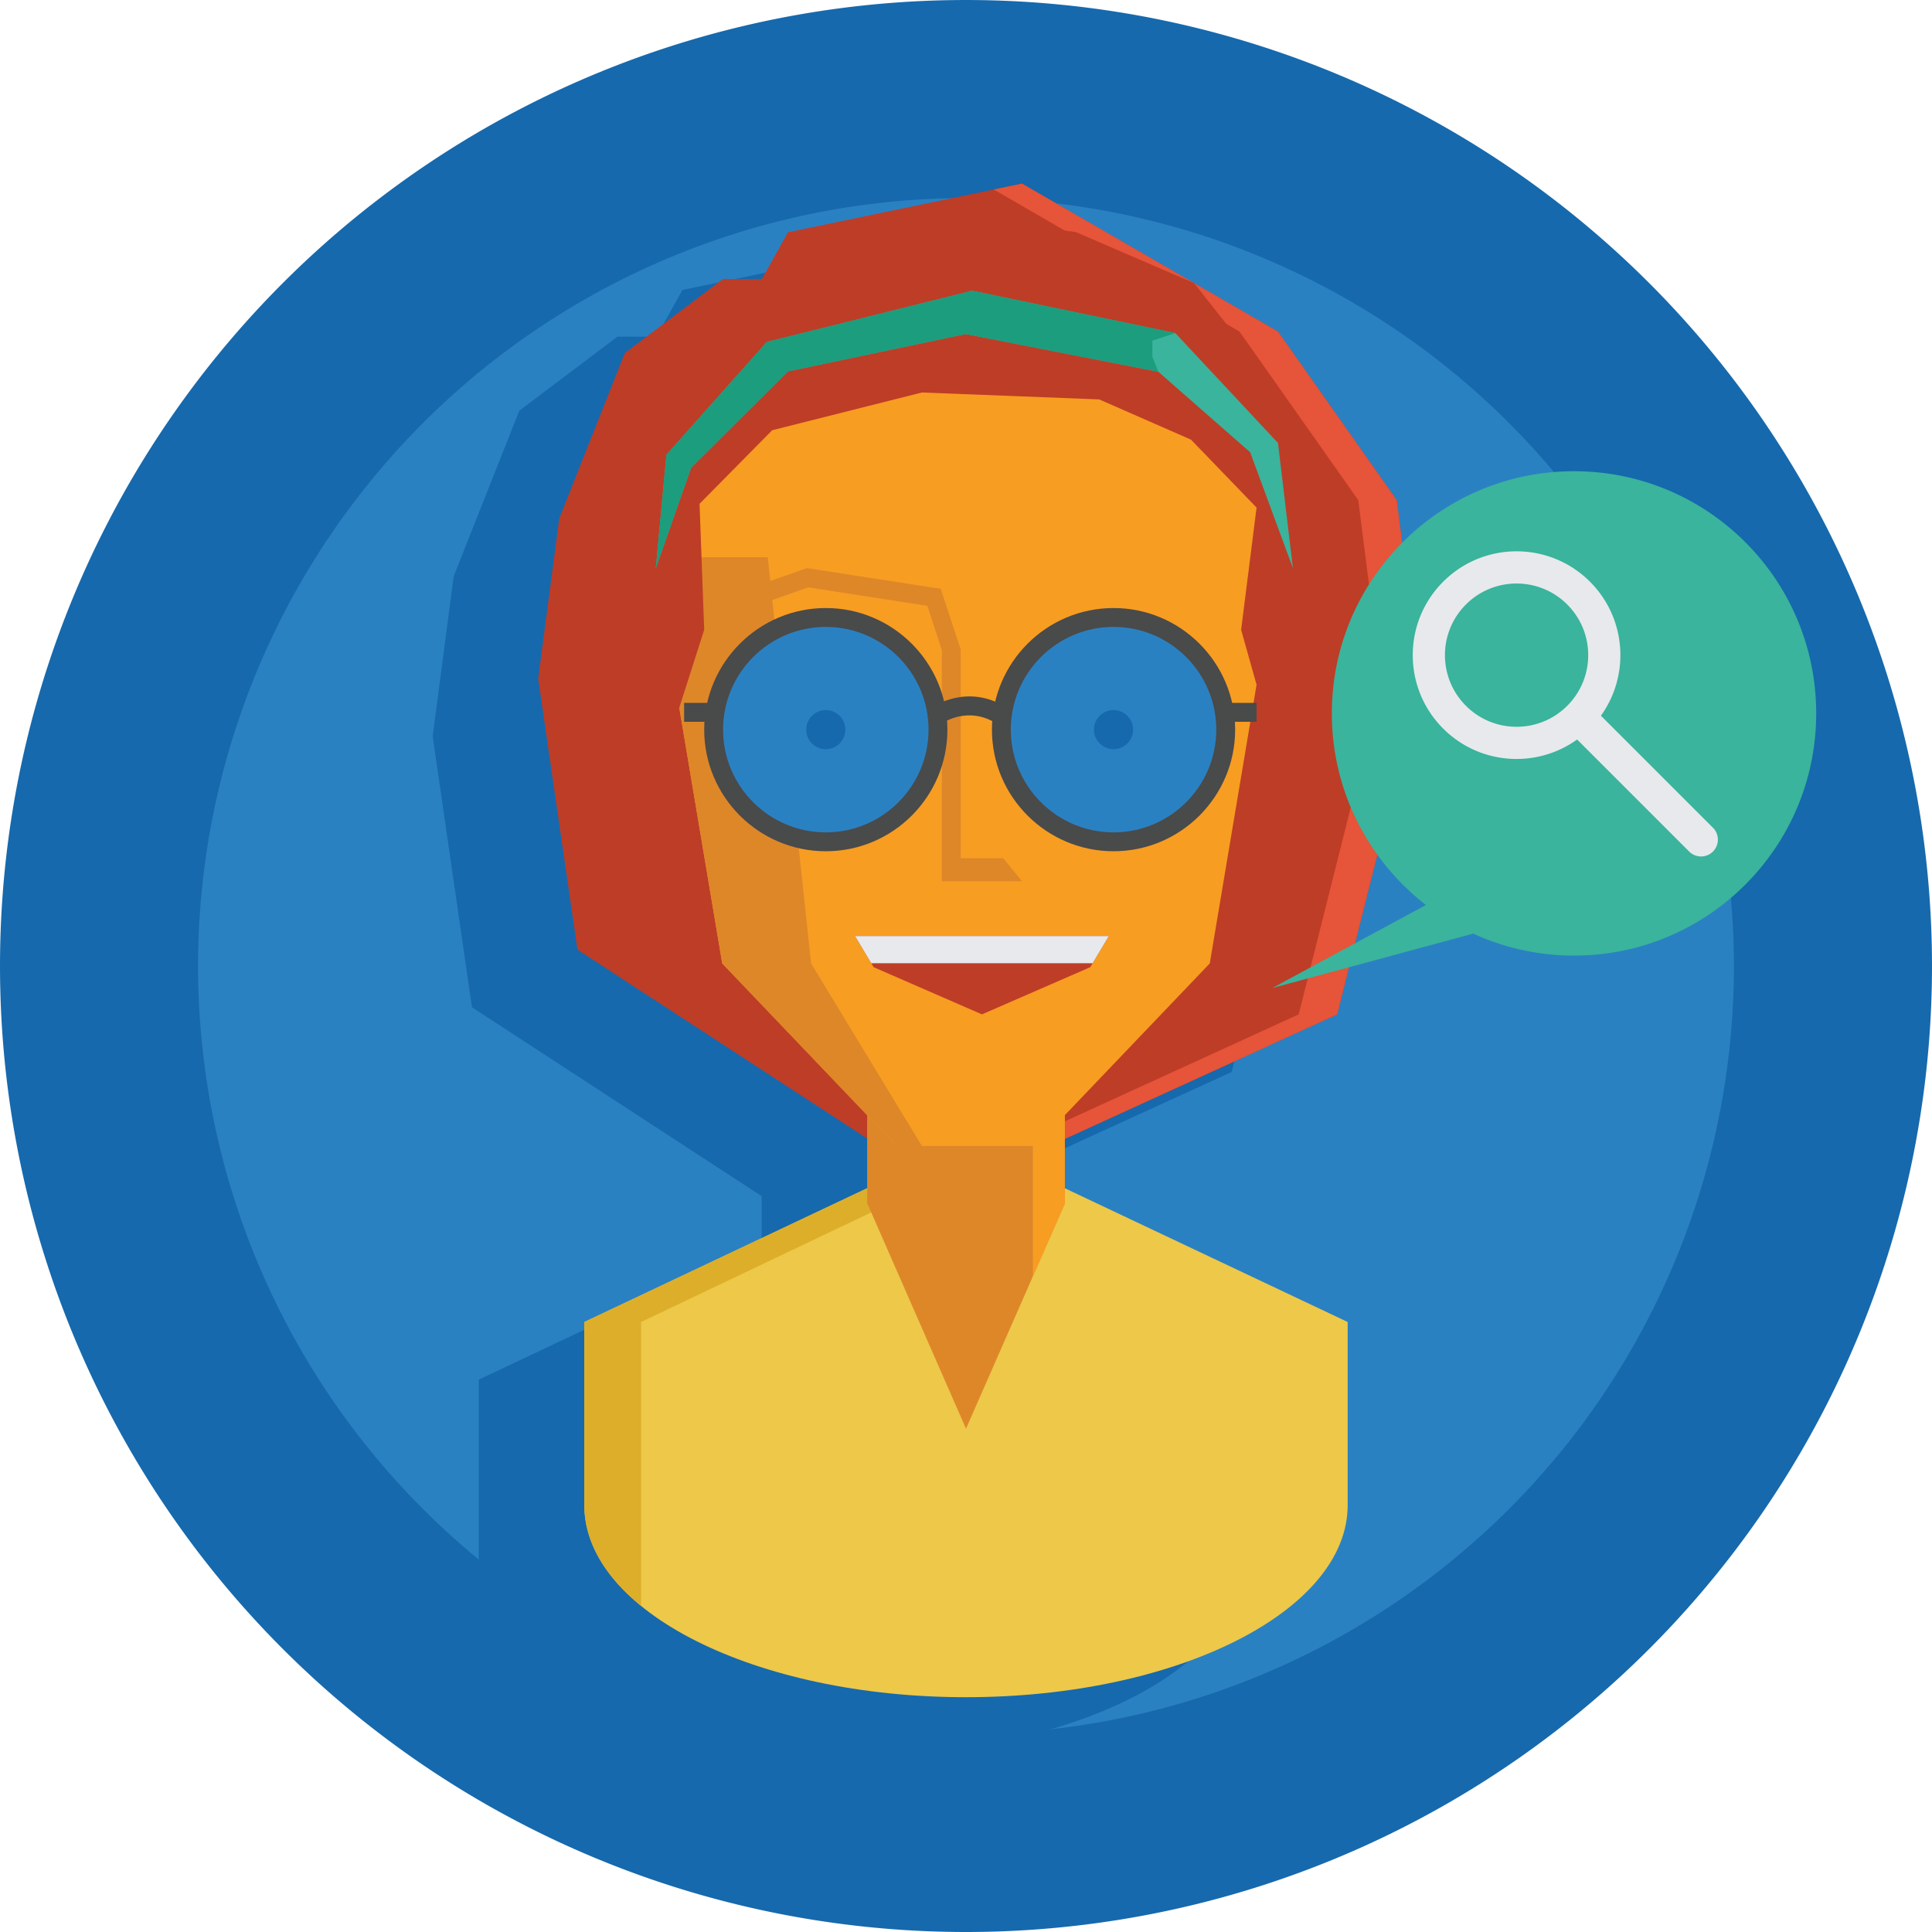 <?xml version="1.0" standalone="no"?><!DOCTYPE svg PUBLIC "-//W3C//DTD SVG 1.1//EN" "http://www.w3.org/Graphics/SVG/1.1/DTD/svg11.dtd"><svg t="1654186759690" class="icon" viewBox="0 0 1024 1024" version="1.1" xmlns="http://www.w3.org/2000/svg" p-id="13262" xmlns:xlink="http://www.w3.org/1999/xlink" width="200" height="200"><defs><style type="text/css">@font-face { font-family: feedback-iconfont; src: url("//at.alicdn.com/t/font_1031158_u69w8yhxdu.woff2?t=1630033759944") format("woff2"), url("//at.alicdn.com/t/font_1031158_u69w8yhxdu.woff?t=1630033759944") format("woff"), url("//at.alicdn.com/t/font_1031158_u69w8yhxdu.ttf?t=1630033759944") format("truetype"); }
</style></defs><path d="M512 512.002m-511.998 0a511.998 511.998 0 1 0 1023.996 0 511.998 511.998 0 1 0-1023.996 0Z" fill="#1669AD" p-id="13263"></path><path d="M511.998 512.002m-407.004 0a407.004 407.004 0 1 0 814.009 0 407.004 407.004 0 1 0-814.009 0Z" fill="#2A81C2" p-id="13264"></path><path d="M508.468 634.192l144.335-66.012 44-174.949-12.434-97.616-62.942-89.332-135.675-78.424-15 3.12-109.046 22.678-13.796 24.766h-20.636l-52.036 39.24-34.77 87.744-11.152 84.794 20.82 143.675 153.535 100.092v26.37l-149.897 70.888v97.068a52.438 52.438 0 0 0 0.184 4.182c0.066 0.868 0.16 1.732 0.274 2.594 0.032 0.24 0.054 0.48 0.09 0.718 0.156 1.074 0.344 2.146 0.562 3.21 0.042 0.208 0.098 0.414 0.14 0.622 0.196 0.888 0.414 1.774 0.656 2.654 0.074 0.27 0.144 0.538 0.222 0.804a58.54 58.54 0 0 0 2.536 7.018c0.398 0.918 0.82 1.83 1.266 2.738 0.074 0.148 0.144 0.3 0.218 0.45 0.54 1.074 1.11 2.144 1.718 3.206 0.028 0.054 0.062 0.108 0.094 0.162 0.574 0.996 1.18 1.984 1.812 2.968l0.296 0.458a78.368 78.368 0 0 0 4.512 6.22l0.192 0.238a87.992 87.992 0 0 0 2.586 3.064 100.176 100.176 0 0 0 5.876 6.092l0.148 0.14c33.93 32.27 101.312 54.262 178.913 54.262 111.726 0 202.299-45.578 202.299-101.802v-97.068l-149.901-70.888v-26.144z" fill="#1669AD" p-id="13265"></path><path d="M477.398 615.032l-171.335-111.696-20.82-143.675 11.156-84.794 34.77-87.744L383.201 147.881h20.636l13.796-24.764L541.68 97.32l135.679 78.424 62.936 89.332 12.434 97.616-44 174.947-167.029 76.394z" fill="#BE3D27" p-id="13266"></path><path d="M740.295 265.075L677.359 175.743 541.68 97.32l-15 3.12 130.279 75.304 62.938 89.332 12.434 97.616-44 174.947-167.031 76.394-44.378 0.69 0.476 0.31 64.302-1 167.029-76.394 44-174.947z" fill="#E65439" p-id="13267"></path><path d="M564.398 629.796h-104.796l-149.901 70.888v97.068c0 56.224 90.574 101.802 202.299 101.802s202.295-45.578 202.295-101.802v-97.068l-149.897-70.888z" fill="#EDC849" p-id="13268"></path><path d="M339.779 851.177v-150.491l148.851-70.888h-29.028l-149.901 70.888v97.068c0 19.596 11.01 37.894 30.078 53.424z" fill="#DDAE2A" p-id="13269"></path><path d="M564.398 637.872L512 757.239l-52.398-119.602v-149.331h104.796z" fill="#DE8729" p-id="13270"></path><path d="M547.472 488.306v188.123l16.926-38.558v-149.565z" fill="#F79D22" p-id="13271"></path><path d="M677.359 295.329h-0.48c0.286-3.966 0.48-7.958 0.48-12 0-91.326-74.036-165.359-165.359-165.359-91.328 0-165.359 74.034-165.359 165.359 0 4.042 0.196 8.034 0.48 12h-0.48l0.946 5.63a164.065 164.065 0 0 0 3.23 19.234l31.988 190.445 92.418 96.77H548.774l92.422-96.77 31.984-190.445a164.631 164.631 0 0 0 3.234-19.234l0.946-5.63z" fill="#F79D22" p-id="13272"></path><path d="M406.914 295.329H346.641l36.164 215.309 92.418 96.77h13.406l-58.734-96.77z" fill="#DE8729" p-id="13273"></path><path d="M598.89 377.559m-1.64 0a1.64 1.64 0 1 0 3.28 0 1.64 1.64 0 1 0-3.28 0Z" fill="#DE8729" p-id="13274"></path><path d="M499.2 467.052l10-12.16v-110.592l-10.572-32.142h-10l10.572 32.476zM531.7 454.892H509.2l-10 12.16h42.5z" fill="#DE8729" p-id="13275"></path><path d="M437.694 386.724m-59.452 0a59.452 59.452 0 1 0 118.904 0 59.452 59.452 0 1 0-118.904 0Z" fill="#2A81C2" p-id="13276"></path><path d="M437.696 322.273c-35.54 0-64.454 28.914-64.454 64.454s28.914 64.454 64.454 64.454 64.45-28.914 64.45-64.454-28.912-64.454-64.45-64.454z m0 118.906c-30.028 0-54.454-24.428-54.454-54.454s24.426-54.454 54.454-54.454c30.024 0 54.45 24.428 54.45 54.454s-24.428 54.454-54.45 54.454z" fill="#494A4A" p-id="13277"></path><path d="M590.198 386.724m-59.452 0a59.452 59.452 0 1 0 118.904 0 59.452 59.452 0 1 0-118.904 0Z" fill="#2A81C2" p-id="13278"></path><path d="M590.2 322.273c-35.54 0-64.454 28.914-64.454 64.454S554.66 451.178 590.2 451.178s64.45-28.914 64.45-64.454-28.912-64.452-64.45-64.452z m0 118.906c-30.028 0-54.454-24.428-54.454-54.454s24.426-54.454 54.454-54.454c30.024 0 54.45 24.428 54.45 54.454S620.222 441.178 590.2 441.178z" fill="#494A4A" p-id="13279"></path><path d="M437.696 386.724m-10.378 0a10.378 10.378 0 1 0 20.756 0 10.378 10.378 0 1 0-20.756 0Z" fill="#1669AD" p-id="13280"></path><path d="M590.2 386.724m-10.378 0a10.378 10.378 0 1 0 20.756 0 10.378 10.378 0 1 0-20.756 0Z" fill="#1669AD" p-id="13281"></path><path d="M528.098 383.439c-15.168-9.482-28.394-0.264-28.524-0.17l-5.816-8.136c0.762-0.542 18.864-13.166 39.64-0.17l-5.3 8.476zM362.595 372.559h16.352v10h-16.352zM649.647 372.559h16.356v10h-16.356z" fill="#494A4A" p-id="13282"></path><path d="M427.528 311.119l71.062 11.018v-9.978l-71.062-11.02z" fill="#DE8729" p-id="13283"></path><path d="M427.528 311.119l71.062 11.018v-9.978l-71.062-11.02z" fill="#DE8729" p-id="13284"></path><path d="M364.473 333.797l67.836-23.862-4.714-8.796-67.836 23.866z" fill="#DE8729" p-id="13285"></path><path d="M520.45 496.138h-67.236l9.844 16.5 57.392 25 57.39-25 9.844-16.5z" fill="#BE3D27" p-id="13286"></path><path d="M453.214 496.138l8.59 14.396h117.294l8.586-14.396h-67.234z" fill="#E8E9EC" p-id="13287"></path><path d="M359.759 375.919l13.484-42.122-2.472-66.764 38.496-39 79.362-20 93.974 3.666 48.664 21.334 34.738 36-8.18 64.764 8.18 29.134 29.262-51.294-29.262-119.604-33.128-42-62.61-27-71.676-10-60.894 12-31.43 27-54 50-22 74 5 86.656z" fill="#BE3D27" p-id="13288"></path><path d="M347.587 301.139l18.71-53.216 51.336-51.09 94.228-19.798 102.074 20 48.672 42.666 22.66 61.438-7.906-66.356-54.41-58.24-107.654-22.458-108.886 27.176-53.192 59.768z" fill="#3AB49C" p-id="13289"></path><path d="M610.766 180.533l12.184-3.99-107.654-22.458-108.886 27.176-53.192 59.768-5.632 60.11 18.71-53.216 51.336-51.09 94.228-19.798 102.074 20-3.168-8.002z" fill="#1B9D7E" p-id="13290"></path><path d="M834.265 249.753c-70.894 0-128.367 57.472-128.367 128.367 0 41.328 19.55 78.07 49.886 101.548l-81.52 44.03 106.582-28.86a127.84 127.84 0 0 0 53.418 11.648c70.894 0 128.363-57.472 128.363-128.367s-57.468-128.365-128.361-128.365z" fill="#3AB49C" p-id="13291"></path><path d="M842.729 308.333c-21.488-21.492-56.332-21.494-77.824-0.002s-21.488 56.334 0 77.824c19.344 19.344 49.5 21.266 71.004 5.788l59.504 59.504a8.916 8.916 0 0 0 12.606-12.608l-59.5-59.504c15.476-21.508 13.554-51.66-5.79-71.002z m-12.062 65.758c-14.828 14.83-38.872 14.826-53.696 0-14.828-14.826-14.828-38.868 0-53.698 14.824-14.826 38.868-14.826 53.696 0.002 14.824 14.826 14.824 38.87 0 53.696z" fill="#E8E9EC" p-id="13292"></path></svg>